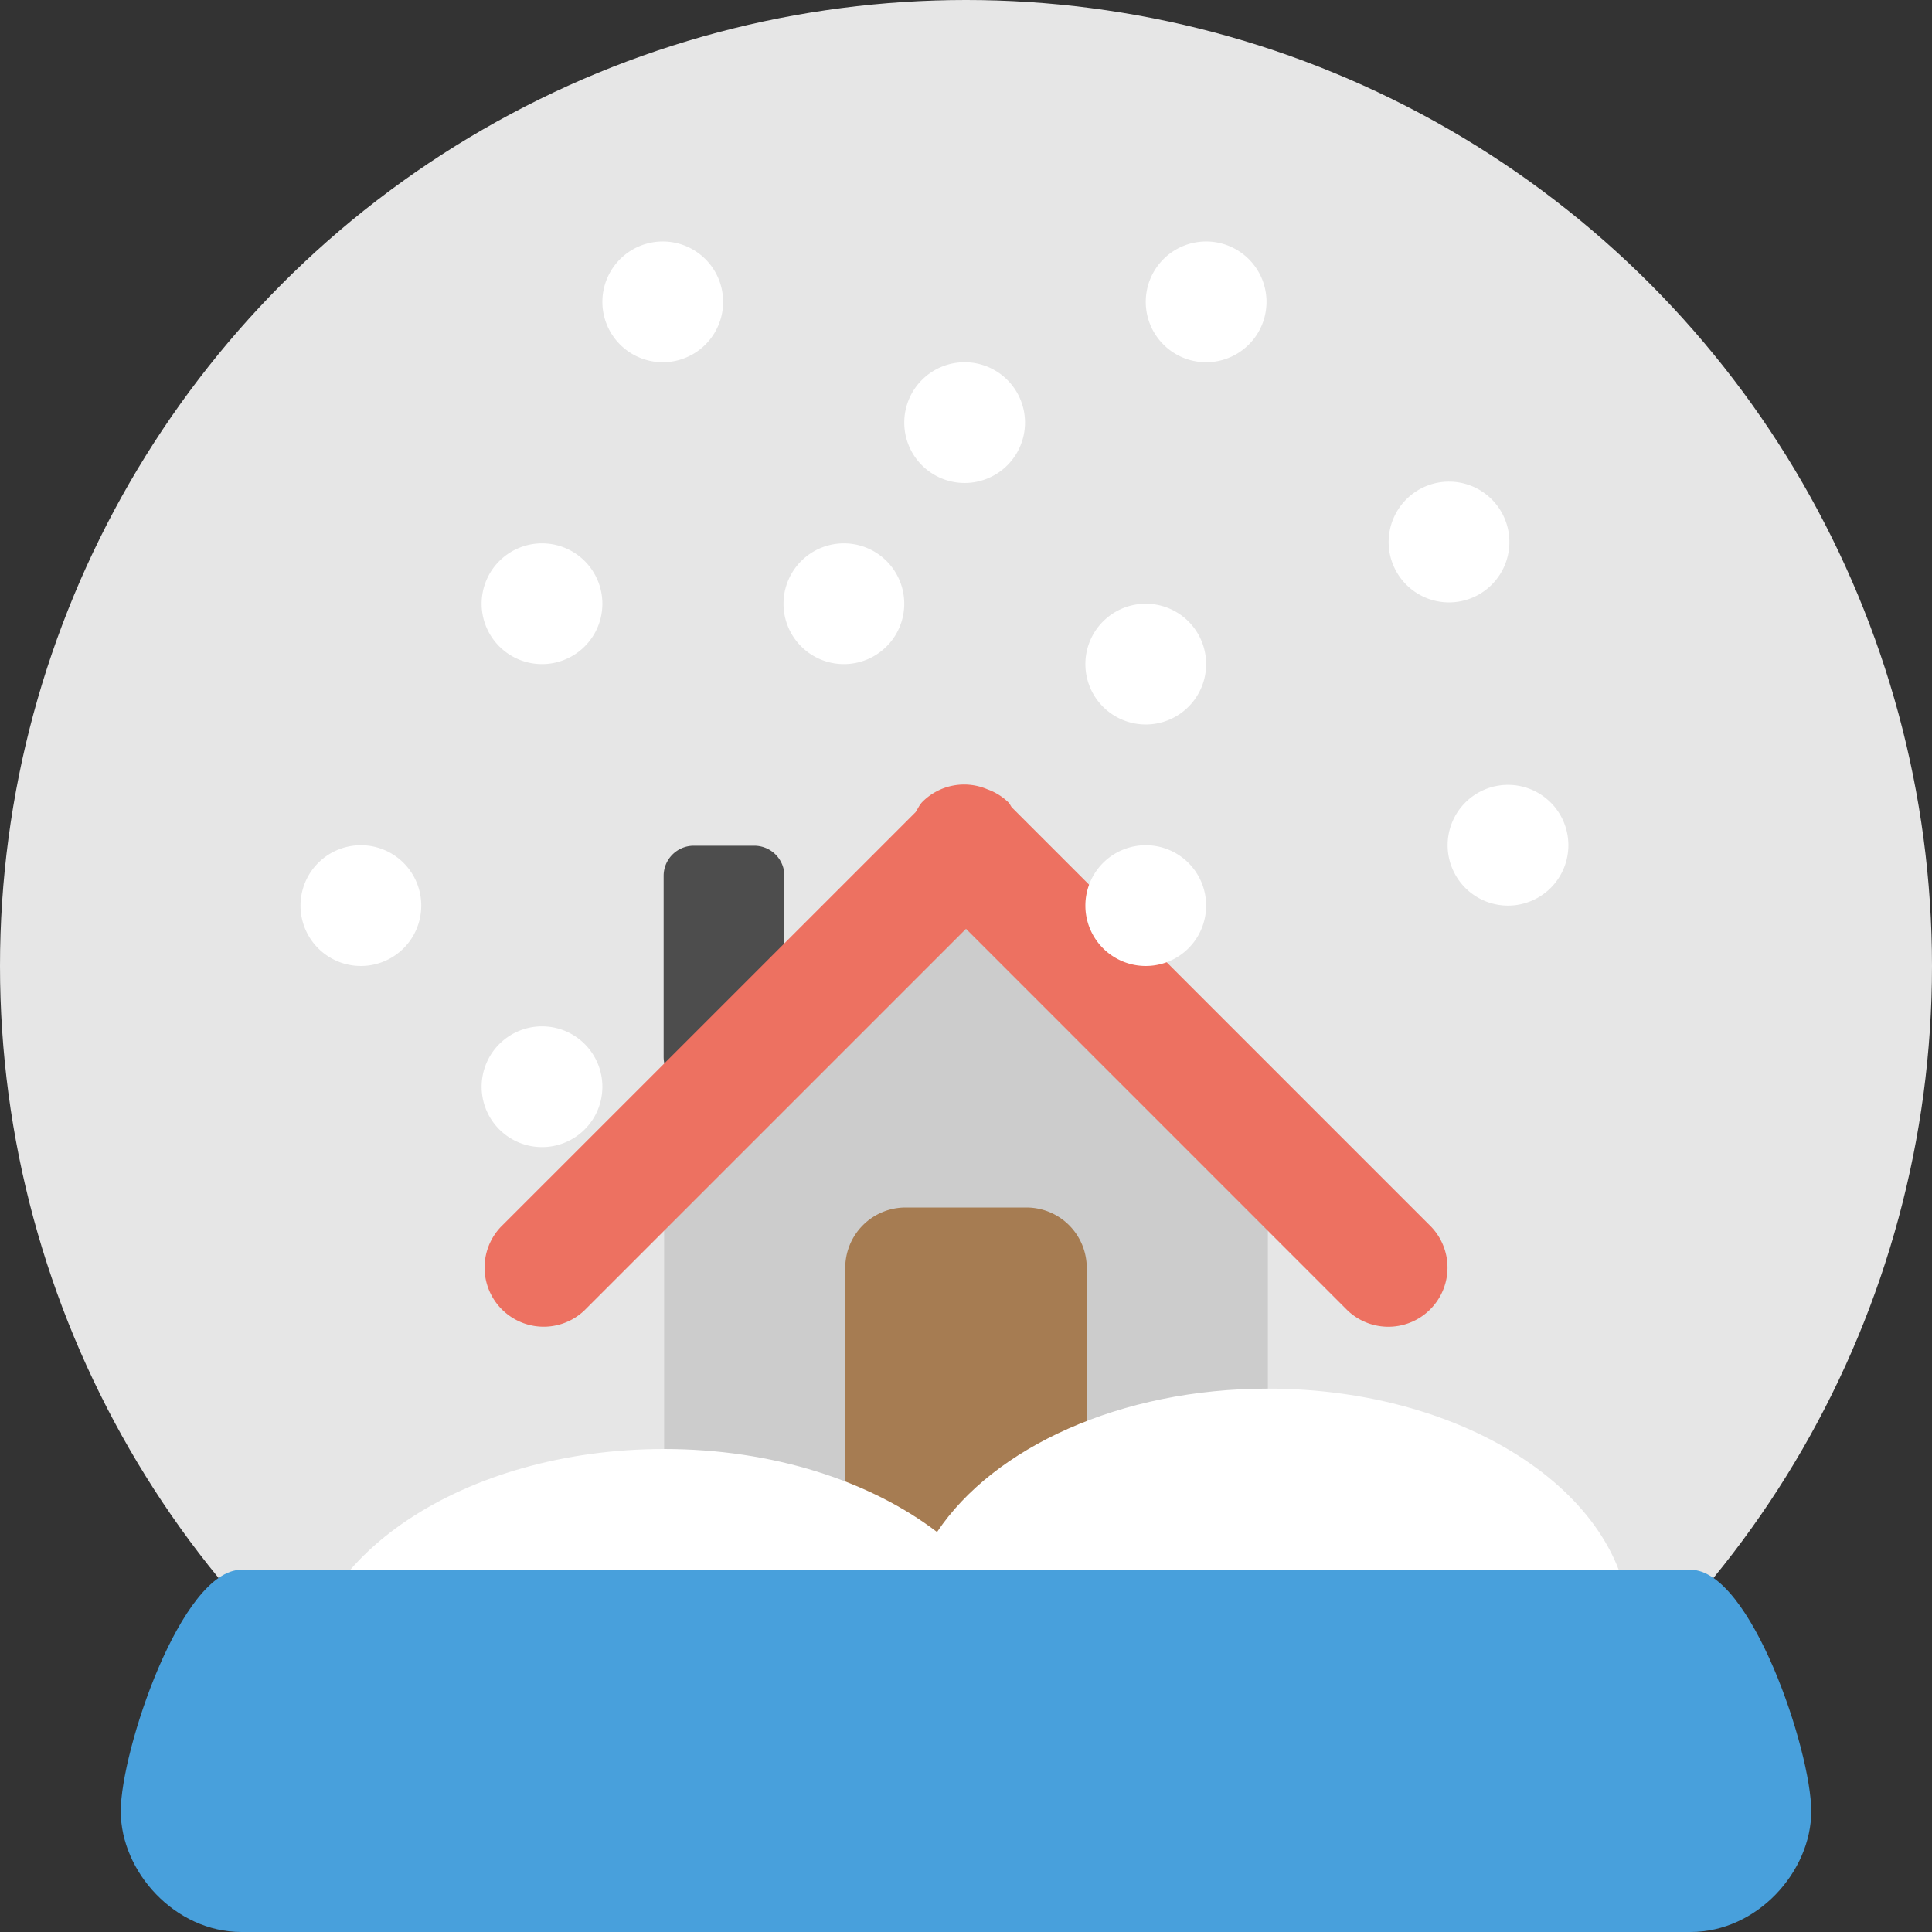 <svg xmlns="http://www.w3.org/2000/svg" width="64" height="64"><rect width="100%" height="100%" fill="#333333" stroke="none"/><circle cx="32" cy="32" r="32" fill="#e6e6e6"/><path fill="#ccc" d="M31.984 29.982L22 40v12h20V40z"/><path d="M34 40h-4a2 2 0 00-2 2v10h8V42a2 2 0 00-2-2z" fill="#a67c52"/><path d="M24.984 28.016h-2c-.553 0-1 .445-1 .998v6a1 1 0 001 1h2a1 1 0 001-1v-6a.997.997 0 00-1-.998z" fill="#4d4d4d"/><path d="M47.41 40.639L33.517 26.745c-.041-.05-.059-.11-.104-.157a1.91 1.91 0 00-.7-.439 1.95 1.95 0 00-2.153.41c-.102.102-.154.229-.229.344L16.588 40.645a1.958 1.958 0 002.768 2.768L32 30.769l12.64 12.642a1.96 1.96 0 002.77-2.772z" fill-rule="evenodd" clip-rule="evenodd" fill="#ed7161"/><path d="M42 46c-4.891 0-9.09 1.953-10.959 4.75C28.841 49.068 25.61 48 22 48c-6.627 0-12 3.582-12 8s5.373 8 12 8c4.891 0 9.09-1.953 10.959-4.751C35.159 60.932 38.39 62 42 62c6.627 0 12-3.582 12-8 0-4.42-5.373-8-12-8z" fill-rule="evenodd" clip-rule="evenodd" fill="#fff"/><path d="M56 52H8c-2 0-4 6-4 8s1.791 4 4 4h48c2.209 0 4-2 4-4s-2-8-4-8z" fill="#48a0dc"/><path d="M22 8a2 2 0 10-.001 3.999A2 2 0 0022 8zm6 10a2 2 0 10-.001 3.999A2 2 0 0028 18zm4-6a2 2 0 10-.001 3.999A2 2 0 0032 12zm8-4a2 2 0 10-.001 3.999A2 2 0 0040 8zM18 18a2 2 0 10-.001 3.999A2 2 0 0018 18zm-6 10a2 2 0 10-.001 3.999A2 2 0 0012 28zm26-8a2 2 0 10-.001 3.999A2 2 0 0038 20zm12 6a2 2 0 10-.001 3.999A2 2 0 0050 26zm0-8a2 2 0 10-3.999-.001A2 2 0 0050 18zM38 28a2 2 0 10-.001 3.999A2 2 0 0038 28zm-20 6a2 2 0 10-.001 3.999A2 2 0 0018 34z" fill-rule="evenodd" clip-rule="evenodd" fill="#fff"/></svg>